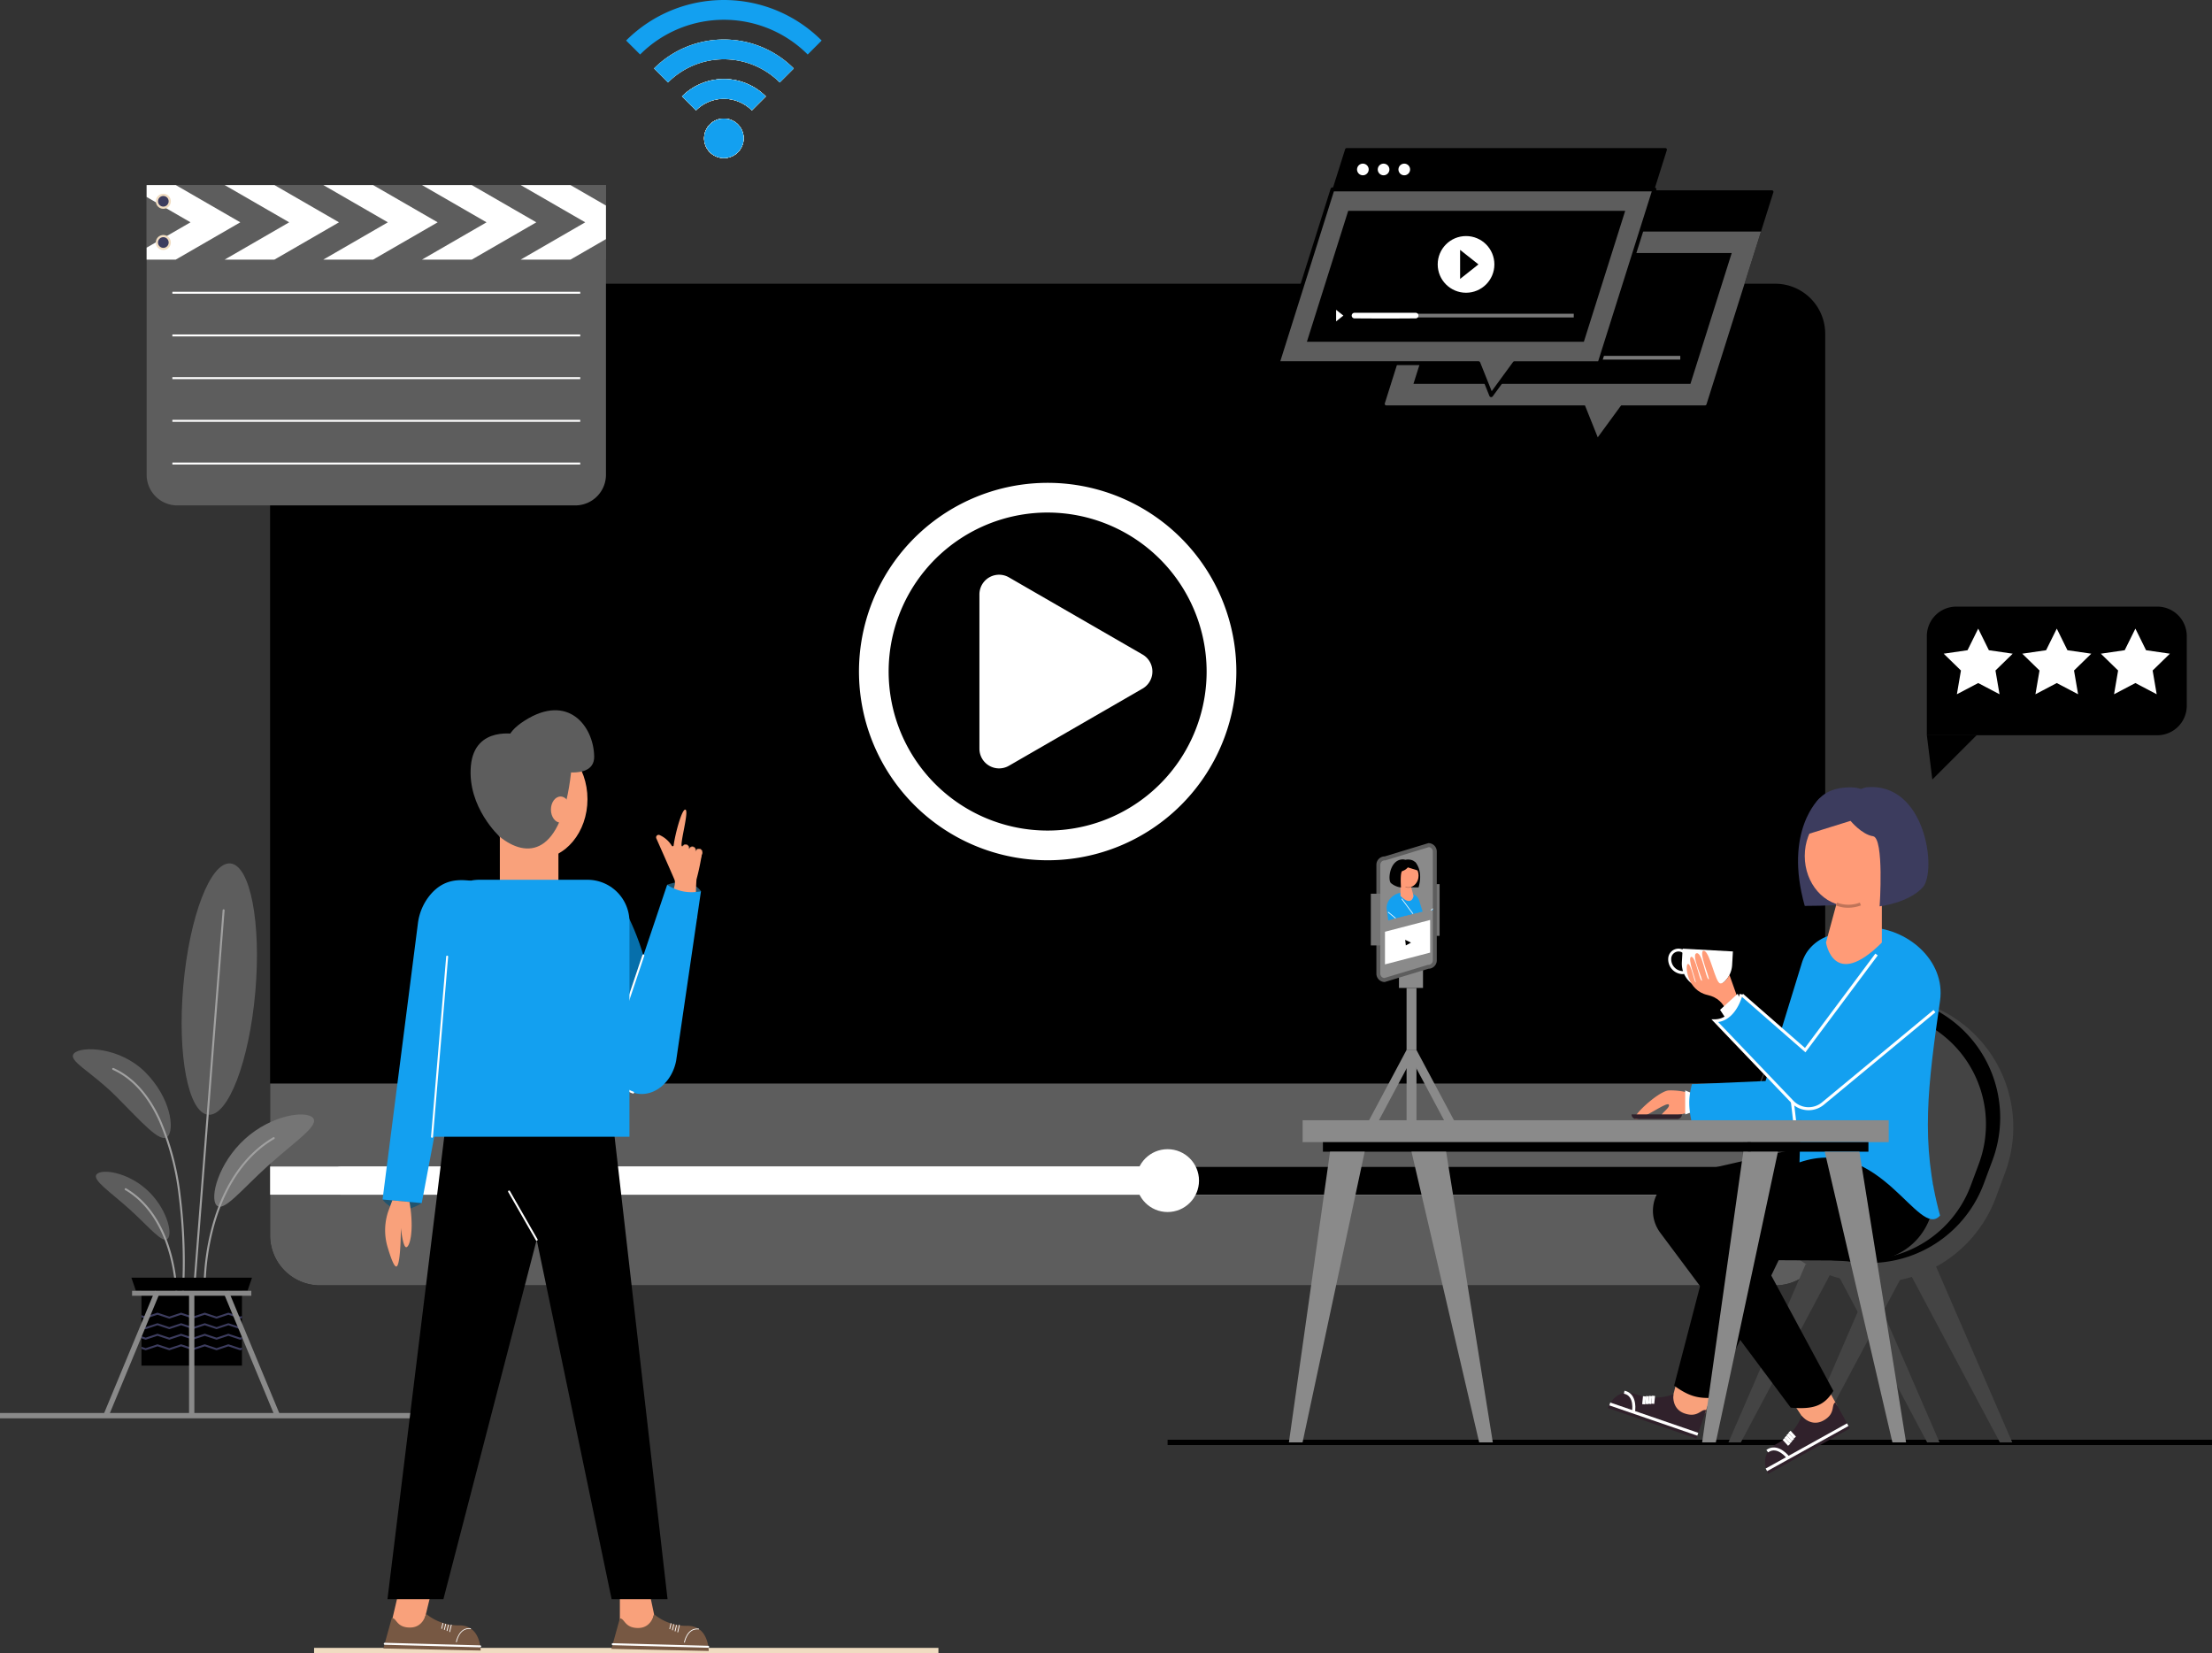 <svg xmlns="http://www.w3.org/2000/svg" xmlns:xlink="http://www.w3.org/1999/xlink" width="599.7" height="448.155" viewBox="0 0 599.7 448.155">
  <rect x="0" y="0" width="599.7" height="448.155" fill="#333333" stroke="none"/>
  <defs>
    <clipPath id="clip-path">
      <path id="Path_541" data-name="Path 541" d="M1962.795,1289.43v16c0-.62-14.235,2.939-14.235,3.6v-16a1.2,1.2,0,0,1,1.2-1.2h.157l11.817-3.589A1.2,1.2,0,0,1,1962.795,1289.43Z" transform="translate(-1948.56 -1288.24)" fill="none"/>
    </clipPath>
    <clipPath id="clip-path-2">
      <rect id="Rectangle_187" data-name="Rectangle 187" width="27.249" height="20.312" fill="#5d5d91"/>
    </clipPath>
  </defs>
  <g id="video" transform="translate(0 0.004)">
    <rect id="Rectangle_139" data-name="Rectangle 139" width="116.549" height="1.446" transform="translate(0 383.028)" fill="#8a8a8a"/>
    <rect id="Rectangle_140" data-name="Rectangle 140" width="283.152" height="1.446" transform="translate(316.548 390.281)"/>
    <rect id="Rectangle_141" data-name="Rectangle 141" width="169.267" height="1.446" transform="translate(85.152 446.705)" fill="#f0dcc1"/>
    <path id="Path_472" data-name="Path 472" d="M912.611,562.273v244.4a13.569,13.569,0,0,1-13.568,13.569H504.574A13.565,13.565,0,0,1,491,806.674v-244.4a13.562,13.562,0,0,1,13.568-13.563H899.044a13.566,13.566,0,0,1,13.568,13.566Z" transform="translate(-417.778 -471.806)"/>
    <path id="Path_473" data-name="Path 473" d="M912.611,1598.61v41.151a13.57,13.57,0,0,1-13.568,13.57H504.574A13.566,13.566,0,0,1,491,1639.761V1598.61Z" transform="translate(-417.778 -1304.893)" fill="#5d5d5d"/>
    <rect id="Rectangle_142" data-name="Rectangle 142" width="421.603" height="7.637" transform="translate(73.23 316.217)" fill="#fff"/>
    <path id="Path_474" data-name="Path 474" d="M953.172,1715.2H570.408a3.818,3.818,0,0,1-3.818-3.818h0a3.818,3.818,0,0,1,3.818-3.818H953.172a3.818,3.818,0,0,1,3.818,3.818h0A3.819,3.819,0,0,1,953.172,1715.2Z" transform="translate(-477.758 -1391.344)" fill="#fff"/>
    <path id="Path_475" data-name="Path 475" d="M1828.155,1707.56H1669.29v7.641h158.865a3.82,3.82,0,1,0,0-7.641Z" transform="translate(-1352.741 -1391.344)"/>
    <circle id="Ellipse_44" data-name="Ellipse 44" cx="8.518" cy="8.518" r="8.518" transform="translate(308.03 311.518)" fill="#fff"/>
    <path id="Path_476" data-name="Path 476" d="M1315.257,912.4a51.156,51.156,0,1,1,36.174-14.982A51.156,51.156,0,0,1,1315.257,912.4Zm0-94.261a43.105,43.105,0,1,0,43.1,43.1A43.153,43.153,0,0,0,1315.257,818.142Z" transform="translate(-1031.225 -679.204)" fill="#fff"/>
    <path id="Path_477" data-name="Path 477" d="M1466.49,952.355a5.332,5.332,0,0,1,0,9.237l-18.113,10.458-18.117,10.458a5.334,5.334,0,0,1-8-4.62v-41.83a5.332,5.332,0,0,1,8-4.618l18.113,10.458Z" transform="translate(-1156.726 -774.931)" fill="#fff"/>
    <path id="Path_478" data-name="Path 478" d="M2532.48,1707.707h-3.358l-25.083-47.156,7.5-1.171Z" transform="translate(-1986.935 -1316.708)" fill="#444"/>
    <path id="Path_479" data-name="Path 479" d="M2437,1707.707h-3.356l-25.084-47.156,7.5-1.171Z" transform="translate(-1911.172 -1316.708)" fill="#444"/>
    <path id="Path_480" data-name="Path 480" d="M2269.18,1707.707h3.358l25.082-47.156-7.5-1.171Z" transform="translate(-1800.576 -1316.708)" fill="#444"/>
    <path id="Path_481" data-name="Path 481" d="M2364.65,1707.707h3.358l25.084-47.156-7.5-1.171Z" transform="translate(-1876.33 -1316.708)" fill="#444"/>
    <path id="Path_482" data-name="Path 482" d="M2447.408,1559.675h0a35.414,35.414,0,0,1-20.841-45.543l2.513-6.761a35.417,35.417,0,0,1,45.543-20.841h0a35.416,35.416,0,0,1,20.843,45.543l-2.515,6.759a35.416,35.416,0,0,1-45.543,20.843Z" transform="translate(-1951.863 -1214.186)" fill="#444"/>
    <path id="Path_483" data-name="Path 483" d="M2452.1,1553.586h0a33.079,33.079,0,0,1-19.468-42.541l2.348-6.313a33.081,33.081,0,0,1,42.541-19.468h0a33.079,33.079,0,0,1,19.468,42.541l-2.348,6.313A33.081,33.081,0,0,1,2452.1,1553.586Z" transform="translate(-1956.792 -1213.299)"/>
    <path id="Path_484" data-name="Path 484" d="M2454.919,1568.458h0a30.786,30.786,0,0,1-18.12-39.592l2.187-5.877a30.788,30.788,0,0,1,39.594-18.119h0a30.79,30.79,0,0,1,18.12,39.594l-2.187,5.875A30.788,30.788,0,0,1,2454.919,1568.458Z" transform="translate(-1960.214 -1228.97)" fill="#444"/>
    <path id="Path_485" data-name="Path 485" d="M2298.266,1608.458a18.2,18.2,0,0,0-6.321-.913c-2.94.25-10.811,7.74-8.82,7.74s8.345-4.75,8.867-3.887-2.7,2.654-1.9,3.271,8.17-1.375,8.17-1.375Z" transform="translate(-1839.562 -1311.954)" fill="#ff9b77"/>
    <path id="Path_486" data-name="Path 486" d="M2214.962,1432.487l-2.592-1.1v6.509l1.9-.665Z" transform="translate(-1755.497 -1135.8)" fill="#fff"/>
    <path id="Path_487" data-name="Path 487" d="M2502.781,1224.27s-9.776,8.7-4.008,29.157c11.823,0,16.572-1.14,16.572-1.14l-5.456-28.017Z" transform="translate(-2009.484 -1007.857)" fill="#3c3c5e"/>
    <path id="Path_488" data-name="Path 488" d="M2354.893,1441.9l19.961-.857,9.844-32.027a11.99,11.99,0,0,1,1.284-2.786,11.5,11.5,0,0,1,19.412,12.324l-19.943,31.4-.658,1.032a5.838,5.838,0,0,1-5.177,2.685l-24.713-1.06C2353.94,1448.16,2353.914,1445.571,2354.893,1441.9Z" transform="translate(-1896.188 -1148.004)" fill="#13a0f0"/>
    <path id="Path_489" data-name="Path 489" d="M2345.267,1958.287,2341.578,1969s-3.475,2.556-6.4,1.012-2.148-6.224-2.148-6.224l2.871-11.113Z" transform="translate(-1879.338 -1585.844)" fill="#f9a17b"/>
    <path id="Path_490" data-name="Path 490" d="M2273.981,2009.272l-2.641,7.674-23.98-8.26s1.858-5.7,7.622-3.717a14.585,14.585,0,0,0,10.144-.025s-.644,3.95,3.031,5.214S2272.647,2008.814,2273.981,2009.272Z" transform="translate(-1811.436 -1627.002)" fill="#30212b"/>
    <rect id="Rectangle_143" data-name="Rectangle 143" width="0.816" height="25.233" transform="translate(436.302 380.968) rotate(-71.01)" fill="#fff"/>
    <path id="Path_491" data-name="Path 491" d="M2271.34,2007.757l-.8-.153c.033-.176.779-4.337-2.18-4.925l.161-.8C2271.52,2002.481,2271.677,2005.988,2271.34,2007.757Z" transform="translate(-1828.099 -1624.884)" fill="#fff"/>
    <rect id="Rectangle_144" data-name="Rectangle 144" width="2.168" height="0.816" transform="translate(447.677 380.488) rotate(-84.29)" fill="#fff"/>
    <rect id="Rectangle_145" data-name="Rectangle 145" width="2.168" height="0.816" transform="translate(446.856 380.532) rotate(-84.29)" fill="#fff"/>
    <rect id="Rectangle_146" data-name="Rectangle 146" width="2.168" height="0.816" transform="translate(446.035 380.578) rotate(-84.29)" fill="#fff"/>
    <rect id="Rectangle_147" data-name="Rectangle 147" width="2.168" height="0.816" transform="translate(445.216 380.626) rotate(-84.29)" fill="#fff"/>
    <path id="Path_492" data-name="Path 492" d="M2481.437,1973.06l5.5,9.912s-.413,4.3-3.525,5.438-6.068-2.563-6.068-2.563l-6.348-9.57Z" transform="translate(-1988.892 -1602.016)" fill="#f9a17b"/>
    <path id="Path_493" data-name="Path 493" d="M2472.745,2017.06l3.943,7.094-22.169,12.316s-2.992-5.2,2.329-8.155a14.6,14.6,0,0,0,6.761-7.561s2.507,3.12,5.908,1.24S2471.506,2017.745,2472.745,2017.06Z" transform="translate(-1975.149 -1636.929)" fill="#30212b"/>
    <rect id="Rectangle_148" data-name="Rectangle 148" width="25.233" height="0.816" transform="translate(478.692 398.091) rotate(-29.05)" fill="#fff"/>
    <path id="Path_494" data-name="Path 494" d="M2460.976,2079.329c-.11-.145-2.7-3.477-5.119-1.673l-.488-.655c2.451-1.827,5.163.4,6.255,1.832Z" transform="translate(-1976.489 -1683.946)" fill="#fff"/>
    <rect id="Rectangle_149" data-name="Rectangle 149" width="0.816" height="2.168" transform="translate(484.845 388.391) rotate(-42.35)" fill="#fff"/>
    <rect id="Rectangle_150" data-name="Rectangle 150" width="0.816" height="2.168" transform="translate(484.332 389.039) rotate(-42.35)" fill="#fff"/>
    <rect id="Rectangle_151" data-name="Rectangle 151" width="0.816" height="2.168" transform="translate(483.818 389.67) rotate(-42.35)" fill="#fff"/>
    <rect id="Rectangle_152" data-name="Rectangle 152" width="0.816" height="2.168" transform="translate(483.303 390.319) rotate(-42.35)" fill="#fff"/>
    <path id="Path_495" data-name="Path 495" d="M2314.148,1677.064l2.361-.539,43.243-9.913a17.815,17.815,0,0,1,5.072-.392,17.258,17.258,0,1,1-2.433,34.429l-26.829-1.9,19.81,36.8c-2.575,4.258-5.745,5.032-11.564,4.543l-35.342-47.371a10.107,10.107,0,0,1-1.763-3.775A9.912,9.912,0,0,1,2314.148,1677.064Z" transform="translate(-1858.321 -1358.51)"/>
    <path id="Path_496" data-name="Path 496" d="M2334.27,1730.154,2347,1681.334a7.208,7.208,0,0,1,3.521-3.923l3.581-1.795,25.157-12.6a17.812,17.812,0,0,1,7.945-1.859,17.553,17.553,0,0,1-.172,35.106l-24.42-.12-18.02,37.312C2340.333,1733.655,2337.987,1732.785,2334.27,1730.154Z" transform="translate(-1880.398 -1354.526)"/>
    <path id="Path_497" data-name="Path 497" d="M2498.89,1457.207c21.991-7.587,32.308,21.064,38.1,14.412-5.4-19.806-3.263-35.323,0-58.235,1.553-10.887-8.915-19.914-19.913-19.914l-14.78,5.51c-.583,2.114-2.832,8.694-2.206,14.72Z" transform="translate(-2011.022 -1142.116)" fill="#13a0f0"/>
    <path id="Path_498" data-name="Path 498" d="M2548.821,1342.275V1323.72l-11.347,4.543-3.793,14S2535.708,1355.392,2548.821,1342.275Z" transform="translate(-2038.628 -1086.77)" fill="#ff9b77"/>
    <ellipse id="Ellipse_45" data-name="Ellipse 45" cx="11.821" cy="13.535" rx="11.821" ry="13.535" transform="translate(489.29 218.503)" fill="#ff9b77"/>
    <path id="Path_499" data-name="Path 499" d="M2522.364,1218.925l-11.255,3.51s-1.507-11.81,9.962-12.547S2522.364,1218.925,2522.364,1218.925Z" transform="translate(-2020.666 -996.413)" fill="#3c3c5e"/>
    <path id="Path_500" data-name="Path 500" d="M2560.9,1218.612s3.063,3.717,6.109,4.172,1.786,19,1.786,19,7.68-.861,11.654-5.1.919-28.864-15.4-27.143C2556.081,1212.123,2560.9,1218.612,2560.9,1218.612Z" transform="translate(-2059.2 -996.1)" fill="#3c3c5e"/>
    <path id="Path_501" data-name="Path 501" d="M2350.852,1432.41h0a6.814,6.814,0,0,0,7.195-6.437l.207-3.645-13.63-.758-.207,3.645a6.815,6.815,0,0,0,6.435,7.195Z" transform="translate(-1888.441 -1164.413)" fill="#fff"/>
    <path id="Path_502" data-name="Path 502" d="M2330.4,1428.45h-.083a4.02,4.02,0,0,1-3.814-4.264h0a2.8,2.8,0,0,1,4.886-1.712,2.77,2.77,0,0,1,.708,2.024c0,.128-.012.265-.018.413-.05,1.15-.114,2.579-.826,3.222A1.257,1.257,0,0,1,2330.4,1428.45Zm-3.081-4.221a3.229,3.229,0,0,0,3.046,3.405.45.45,0,0,0,.347-.115c.456-.413.516-1.759.555-2.651,0-.147.013-.287.019-.413a1.987,1.987,0,1,0-3.967-.221Z" transform="translate(-1874.228 -1164.389)" fill="#fff"/>
    <path id="Path_503" data-name="Path 503" d="M2364.84,1437.677l-2.428-6.815s-1.134,2.367-2.478,2.311-2.854-8.818-4.481-8.853,1.76,7.734,1.369,7.746c-.826.027-1.73-7.5-3.333-7.069s2.026,7.542,1.4,7.453-1.673-6.757-2.844-6.476,1.526,6.9,1.2,6.918-1.3-5.3-2.115-4.987-.254,7.188,5.357,8.411,5.665,7.021,5.665,7.021Z" transform="translate(-1893.541 -1166.595)" fill="#ff9b77"/>
    <path id="Path_504" data-name="Path 504" d="M2263.854,1306.7l-.869-2.263-4.8,4.368,1.832,2.78Z" transform="translate(-1791.855 -1035.066)" fill="#fff"/>
    <rect id="Rectangle_153" data-name="Rectangle 153" width="0.816" height="24.859" transform="translate(483.59 282.024) rotate(-6.64)" fill="#fff"/>
    <path id="Path_505" data-name="Path 505" d="M2394.942,1421.277c.084.066.172.128.254.207l17.113,14.953c23.073-30.929,21.735-29.341,23.2-30.563.706-.584,1.995-.066,3.523,1.117a16.386,16.386,0,0,1,.279,25.533l-21.372,17.7-.849.7a6.084,6.084,0,0,1-8.242-.477l-21.016-21.989C2391.933,1427.823,2393.689,1425.791,2394.942,1421.277Z" transform="translate(-1922.897 -1151.766)" fill="#13a0f0"/>
    <path id="Path_506" data-name="Path 506" d="M2303.216,1278.541,2285.77,1263.3l.537-.613,16.781,14.662,19.075-25.568.655.487Z" transform="translate(-1813.74 -993.28)" fill="#fff"/>
    <path id="Path_507" data-name="Path 507" d="M2409.606,1512.505a6.483,6.483,0,0,1-4.679-1.976l-21.667-22.668h.94c5.029-.056,6.7-6.815,6.72-6.881l.793.19c-.068.287-1.652,6.693-6.622,7.434l20.419,21.361a5.7,5.7,0,0,0,7.686.444l.849-.7,29.427-24.368.521.62-30.276,25.08A6.459,6.459,0,0,1,2409.606,1512.505Z" transform="translate(-1919.271 -1211.554)" fill="#fff"/>
    <path id="Path_508" data-name="Path 508" d="M2279.637,1640.4h11.191a1.239,1.239,0,0,0,1.239-1.239H2278.41A1.239,1.239,0,0,0,2279.637,1640.4Z" transform="translate(-1836.073 -1337.069)" fill="#30212b"/>
    <path id="Path_509" data-name="Path 509" d="M2549.924,1362.52a8.392,8.392,0,0,1-3.354-.64l.347-.737a8.712,8.712,0,0,0,6.174-.012l.281.764A9.931,9.931,0,0,1,2549.924,1362.52Z" transform="translate(-2048.857 -1116.454)" fill="#bf7459"/>
    <rect id="Rectangle_154" data-name="Rectangle 154" width="158.892" height="5.935" transform="translate(353.16 303.673)" fill="#8a8a8a"/>
    <rect id="Rectangle_155" data-name="Rectangle 155" width="147.895" height="2.585" transform="translate(358.657 309.61)"/>
    <path id="Path_510" data-name="Path 510" d="M1871.432,1590.608h3.7l-12.655-78.808h-9.392Z" transform="translate(-1470.412 -1199.604)" fill="#8a8a8a"/>
    <path id="Path_511" data-name="Path 511" d="M1695.813,1590.608h-3.7l11.156-78.808h9.39Z" transform="translate(-1342.675 -1199.604)" fill="#8a8a8a"/>
    <path id="Path_512" data-name="Path 512" d="M2413.962,1590.608h3.7l-12.655-78.808h-9.392Z" transform="translate(-1900.905 -1199.604)" fill="#8a8a8a"/>
    <path id="Path_513" data-name="Path 513" d="M2238.342,1590.608h-3.7L2245.8,1511.8h9.39Z" transform="translate(-1773.168 -1199.604)" fill="#8a8a8a"/>
    <rect id="Rectangle_156" data-name="Rectangle 156" width="6.513" height="5.344" transform="translate(379.279 262.458)" fill="#8a8a8a"/>
    <rect id="Rectangle_157" data-name="Rectangle 157" width="2.571" height="14.018" transform="translate(387.723 239.67)" fill="#757575"/>
    <path id="Path_514" data-name="Path 514" d="M1957.51,1317.1l-11.839,3.6a2.271,2.271,0,0,1-2.261-2.261v-29.518a2.272,2.272,0,0,1,2.261-2.272l11.839-3.6a2.272,2.272,0,0,1,2.272,2.271v29.531A2.272,2.272,0,0,1,1957.51,1317.1Z" transform="translate(-1570.254 -1054.498)" fill="#5d5d5d"/>
    <path id="Path_515" data-name="Path 515" d="M1949.624,1323.777a1.2,1.2,0,0,1-1.064-1.19v-29.518a1.2,1.2,0,0,1,1.2-1.2h.157l11.816-3.591a1.2,1.2,0,0,1,1.063,1.189V1319a1.2,1.2,0,0,1-1.2,1.2h-.157Z" transform="translate(-1574.34 -1058.648)" fill="#8a8a8a"/>
    <g id="Group_78" data-name="Group 78" transform="translate(374.22 229.623)" clip-path="url(#clip-path)">
      <path id="Path_516" data-name="Path 516" d="M2033.528,1398.2a4.3,4.3,0,0,1,1.485-.206c.692.058,2.54,1.819,2.065,1.819s-1.962-1.115-2.084-.915.634.62.446.768a7.122,7.122,0,0,1-1.92-.322Z" transform="translate(-2015.975 -1375.323)" fill="#ff9b77"/>
      <path id="Path_517" data-name="Path 517" d="M1896.27,1221.958l.609-.258v1.53l-.446-.157Z" transform="translate(-1878.894 -1199.036)" fill="#fff"/>
      <path id="Path_518" data-name="Path 518" d="M1982.881,1307.94s2.3,2.042.942,6.848a19.1,19.1,0,0,1-3.893-.268l1.282-6.579Z" transform="translate(-1973.452 -1303.872)"/>
      <path id="Path_519" data-name="Path 519" d="M1986.382,1359.026l-4.688-.207-2.311-7.523a2.755,2.755,0,0,0-.3-.655,2.7,2.7,0,1,0-4.558,2.891l4.684,7.376.155.244a1.373,1.373,0,0,0,1.216.634l5.8-.25A4.682,4.682,0,0,0,1986.382,1359.026Z" transform="translate(-1968.828 -1336.761)" fill="#13a0f0"/>
      <path id="Path_520" data-name="Path 520" d="M2025.35,1480.322l.865,2.517a1.615,1.615,0,0,0,1.5.238c.677-.364.506-1.462.506-1.462l-.675-2.614Z" transform="translate(-2009.492 -1439.606)" fill="#f9a17b"/>
      <path id="Path_521" data-name="Path 521" d="M2029.2,1492.323l.62,1.8,5.632-1.939a1.363,1.363,0,0,0-1.791-.873,3.421,3.421,0,0,1-2.381,0,1.112,1.112,0,0,1-.712,1.224C2029.7,1492.833,2029.512,1492.216,2029.2,1492.323Z" transform="translate(-2012.547 -1449.299)" fill="#30212b"/>
      <rect id="Rectangle_158" data-name="Rectangle 158" width="5.941" height="0.193" transform="matrix(0.948, -0.319, 0.319, 0.948, 17.486, 47.61)" fill="#fff"/>
      <path id="Path_522" data-name="Path 522" d="M2051.038,1491.96c-.078-.413-.041-1.239.663-1.38l.038.188c-.7.14-.514,1.146-.512,1.156Z" transform="translate(-2029.852 -1448.795)" fill="#fff"/>
      <rect id="Rectangle_159" data-name="Rectangle 159" width="0.192" height="0.51" transform="matrix(0.995, -0.099, 0.099, 0.995, 19.894, 42.136)" fill="#fff"/>
      <rect id="Rectangle_160" data-name="Rectangle 160" width="0.192" height="0.51" transform="translate(20.12 42.093) rotate(-5.71)" fill="#fff"/>
      <rect id="Rectangle_161" data-name="Rectangle 161" width="0.193" height="0.513" transform="translate(22.671 43.236) rotate(-5.711)" fill="#fff"/>
      <rect id="Rectangle_162" data-name="Rectangle 162" width="0.192" height="0.51" transform="translate(20.506 42.116) rotate(-5.71)" fill="#fff"/>
      <path id="Path_523" data-name="Path 523" d="M1990.113,1483.81l-1.293,2.327s.1,1.008.826,1.276,1.425-.6,1.425-.6l1.489-2.247Z" transform="translate(-1980.505 -1443.423)" fill="#f9a17b"/>
      <path id="Path_524" data-name="Path 524" d="M1985.775,1494.15l-.925,1.664,5.208,2.891a1.362,1.362,0,0,0-.547-1.914,3.43,3.43,0,0,1-1.588-1.776,1.114,1.114,0,0,1-1.387.289C1985.738,1494.86,1986.067,1494.309,1985.775,1494.15Z" transform="translate(-1977.356 -1451.628)" fill="#30212b"/>
      <rect id="Rectangle_163" data-name="Rectangle 163" width="0.192" height="5.927" transform="translate(7.598 44.05) rotate(-60.94)" fill="#fff"/>
      <path id="Path_525" data-name="Path 525" d="M2003.653,1508.772l-.153-.116c.256-.336.894-.859,1.47-.429l-.116.153C2004.287,1507.957,2003.68,1508.739,2003.653,1508.772Z" transform="translate(-1992.155 -1462.669)" fill="#fff"/>
      <rect id="Rectangle_164" data-name="Rectangle 164" width="0.51" height="0.192" transform="translate(10.925 44.689) rotate(-47.65)" fill="#fff"/>
      <rect id="Rectangle_165" data-name="Rectangle 165" width="0.509" height="0.192" transform="translate(9.824 43.269) rotate(-47.842)" fill="#fff"/>
      <rect id="Rectangle_166" data-name="Rectangle 166" width="0.51" height="0.192" transform="translate(11.168 44.99) rotate(-47.65)" fill="#fff"/>
      <rect id="Rectangle_167" data-name="Rectangle 167" width="0.51" height="0.192" transform="translate(11.301 45.19) rotate(-47.64)" fill="#fff"/>
      <path id="Path_526" data-name="Path 526" d="M1976.649,1414.285l-.556-.126-10.149-2.329a4.218,4.218,0,0,0-1.192-.093,4.054,4.054,0,1,0,.572,8.087l6.3-.444-4.648,8.642c.6,1,1.348,1.181,2.716,1.066l8.3-11.126a2.39,2.39,0,0,0,.413-.886,2.329,2.329,0,0,0-1.757-2.79Z" transform="translate(-1958.418 -1386.226)" fill="#30212b"/>
      <path id="Path_527" data-name="Path 527" d="M1974.534,1426.748l-2.99-11.465a1.7,1.7,0,0,0-.826-.921l-.84-.413-5.908-2.959a4.192,4.192,0,0,0-1.859-.436,4.13,4.13,0,1,0,.042,8.244l5.734-.027,4.233,8.762A3.352,3.352,0,0,0,1974.534,1426.748Z" transform="translate(-1955.845 -1385.289)" fill="#382632"/>
      <path id="Path_528" data-name="Path 528" d="M1965.869,1362.658c-5.163-1.782-7.587,4.956-8.948,3.385,1.268-4.651.766-8.3,0-13.675-.365-2.557,2.094-4.678,4.677-4.678l3.471,1.295a9.531,9.531,0,0,1,.518,3.457Z" transform="translate(-1955.165 -1335.413)" fill="#13a0f0"/>
      <path id="Path_529" data-name="Path 529" d="M1975,1335.657V1331.3l2.664,1.068.892,3.29S1978.081,1338.738,1975,1335.657Z" transform="translate(-1969.54 -1322.408)" fill="#ff9b77"/>
      <ellipse id="Ellipse_46" data-name="Ellipse 46" cx="2.778" cy="3.178" rx="2.778" ry="3.178" transform="translate(4.818 4.56)" fill="#ff9b77"/>
      <path id="Path_530" data-name="Path 530" d="M1980.914,1306.685l2.644.826s.353-2.774-2.34-2.947S1980.914,1306.685,1980.914,1306.685Z" transform="translate(-1973.458 -1301.185)"/>
      <path id="Path_531" data-name="Path 531" d="M1965.6,1306.611a3.025,3.025,0,0,1-1.445.981c-.725.11-.413,4.463-.413,4.463a5.146,5.146,0,0,1-2.738-1.2c-.934-.991-.207-6.78,3.616-6.375C1966.729,1305.087,1965.6,1306.611,1965.6,1306.611Z" transform="translate(-1958.142 -1301.112)"/>
      <path id="Path_532" data-name="Path 532" d="M2022.677,1356.826h0a1.6,1.6,0,0,1-1.689-1.514l-.047-.855,3.2-.177.048.855a1.6,1.6,0,0,1-1.512,1.691Z" transform="translate(-2005.993 -1340.642)" fill="#30212b"/>
      <path id="Path_533" data-name="Path 533" d="M2034.907,1355.927a.292.292,0,0,1-.207-.076c-.167-.151-.182-.485-.194-.756v-.1a.666.666,0,0,1,.167-.477.664.664,0,0,1,1.148.413h0a.889.889,0,0,1-.308.756,1.032,1.032,0,0,1-.589.246Zm.258-1.431h-.027a.467.467,0,0,0-.44.491v.1c0,.206.023.525.13.619a.1.1,0,0,0,.083.027.827.827,0,0,0,.475-.206.7.7,0,0,0,.24-.6h0A.467.467,0,0,0,2035.165,1354.5Z" transform="translate(-2016.757 -1340.67)" fill="#30212b"/>
      <path id="Path_534" data-name="Path 534" d="M2019.24,1358.059l.57-1.6s.266.555.58.543.671-2.065,1.053-2.08-.413,1.818-.322,1.82c.194,0,.413-1.762.783-1.652s-.475,1.772-.331,1.751.395-1.588.669-1.522-.359,1.621-.283,1.625.305-1.239.5-1.171.06,1.689-1.257,1.976a1.734,1.734,0,0,0-1.332,1.652Z" transform="translate(-2004.644 -1341.15)" fill="#ff9b77"/>
      <path id="Path_535" data-name="Path 535" d="M1882.02,1192.421l.2-.531,1.128,1.024-.429.655Z" transform="translate(-1867.587 -1175.382)" fill="#fff"/>
      <rect id="Rectangle_168" data-name="Rectangle 168" width="5.838" height="0.192" transform="translate(10.846 25.256) rotate(-83.34)" fill="#fff"/>
      <path id="Path_536" data-name="Path 536" d="M1972.963,1354.213c-.019.014-.039.029-.06.048l-4.019,3.51c-5.418-7.263-5.1-6.891-5.448-7.176-.167-.136-.469-.015-.826.262a3.85,3.85,0,0,0-.066,6l5.021,4.157.207.165a1.429,1.429,0,0,0,1.937-.112l4.936-5.163C1973.671,1355.751,1973.258,1355.272,1972.963,1354.213Z" transform="translate(-1958.543 -1337.674)" fill="#13a0f0"/>
      <path id="Path_537" data-name="Path 537" d="M1844.453,1185.806l-4.6-6.172.153-.114,4.479,6.005,3.942-3.445.126.145Z" transform="translate(-1834.125 -1165.566)" fill="#fff"/>
      <path id="Path_538" data-name="Path 538" d="M1966.548,1375.627a1.515,1.515,0,0,1-.966-.345l-7.112-5.892.124-.146,7.11,5.89a1.336,1.336,0,0,0,1.8-.1l4.8-5.02c-1.167-.174-1.539-1.679-1.555-1.745l.186-.046c0,.017.4,1.6,1.58,1.617h.219l-5.088,5.324A1.523,1.523,0,0,1,1966.548,1375.627Z" transform="translate(-1956.423 -1351.703)" fill="#fff"/>
      <path id="Path_539" data-name="Path 539" d="M2039.578,1405.681h-2.629a.289.289,0,0,1-.289-.291h3.207A.291.291,0,0,1,2039.578,1405.681Z" transform="translate(-2018.467 -1381.197)" fill="#30212b"/>
      <path id="Path_540" data-name="Path 540" d="M1982.27,1340.406a2.343,2.343,0,0,1-.809-.147l.066-.18a2.031,2.031,0,0,0,1.446,0l.083.174A2.015,2.015,0,0,1,1982.27,1340.406Z" transform="translate(-1974.666 -1329.375)" fill="#bf7459"/>
    </g>
    <path id="Path_542" data-name="Path 542" d="M1830.49,1216.477l-12.24,3.193v-8.847l12.24-3.193Z" transform="translate(-1442.767 -958.248)" fill="#fff"/>
    <circle id="Ellipse_47" data-name="Ellipse 47" cx="1.613" cy="1.613" r="1.613" transform="translate(379.326 255.399) rotate(-45)" fill="#fff"/>
    <path id="Path_543" data-name="Path 543" d="M1844.79,1233.68l.173,1.522,1.4-.762Z" transform="translate(-1463.826 -978.918)"/>
    <rect id="Rectangle_169" data-name="Rectangle 169" width="2.571" height="14.018" transform="translate(371.649 242.264)" fill="#757575"/>
    <rect id="Rectangle_170" data-name="Rectangle 170" width="2.683" height="16.812" transform="translate(381.338 267.803)" fill="#8a8a8a"/>
    <path id="Path_544" data-name="Path 544" d="M1846.6,1389.07h2.685v17.865a1.183,1.183,0,0,1-1.183,1.183h-.316a1.183,1.183,0,0,1-1.184-1.183V1389.07Z" transform="translate(-1465.262 -1102.219)" fill="#8a8a8a"/>
    <path id="Path_545" data-name="Path 545" d="M1933.058,1575.807h0a1.183,1.183,0,0,1-1.045-1.741l10.425-19.546h2.685l-11.019,20.651A1.181,1.181,0,0,1,1933.058,1575.807Z" transform="translate(-1561.1 -1269.907)" fill="#8a8a8a"/>
    <path id="Path_546" data-name="Path 546" d="M1995.068,1575.807h0a1.183,1.183,0,0,0,1.045-1.741l-10.429-19.546H1983l11.017,20.651A1.184,1.184,0,0,0,1995.068,1575.807Z" transform="translate(-1601.668 -1269.907)" fill="#8a8a8a"/>
    <path id="Path_547" data-name="Path 547" d="M192.52,242.91H317.045v78.535a8.306,8.306,0,0,1-8.306,8.306H200.826a8.306,8.306,0,0,1-8.306-8.306Z" transform="translate(-152.763 -192.75)" fill="#5d5d5d"/>
    <rect id="Rectangle_171" data-name="Rectangle 171" width="124.522" height="20.213" transform="translate(39.757 50.16)" fill="#5d5d5d"/>
    <path id="Path_548" data-name="Path 548" d="M706.679,248.465v9.1l-8.756,5.057-.869.5H683.56l.869-.5,16.63-9.609-16.63-9.6-.867-.5h13.493l.867.5Z" transform="translate(-542.399 -192.75)" fill="#fff"/>
    <path id="Path_549" data-name="Path 549" d="M585.007,253.012l-16.632,9.609-.869.5h-13.5l.869-.5,16.632-9.609-16.632-9.6-.867-.5h13.5l.867.5Z" transform="translate(-439.602 -192.75)" fill="#fff"/>
    <path id="Path_550" data-name="Path 550" d="M455.459,253.012l-16.634,9.609-.869.5h-13.5l.871-.5,16.63-9.609-16.63-9.6-.867-.5h13.493l.867.5Z" transform="translate(-336.805 -192.75)" fill="#fff"/>
    <path id="Path_551" data-name="Path 551" d="M325.917,253.012l-16.634,9.609-.871.5H294.92l.869-.5,16.63-9.609-16.63-9.6-.867-.5h13.493l.867.5Z" transform="translate(-234.017 -192.75)" fill="#fff"/>
    <path id="Path_552" data-name="Path 552" d="M217.918,253.012l-16.632,9.609-.871.5H192.53v-3.242l11.893-6.871-11.893-6.866V242.91h7.889l.867.5Z" transform="translate(-152.771 -192.75)" fill="#fff"/>
    <circle id="Ellipse_48" data-name="Ellipse 48" cx="2.04" cy="2.04" r="2.04" transform="translate(42.241 52.522)" fill="#f0dcc1"/>
    <circle id="Ellipse_49" data-name="Ellipse 49" cx="1.441" cy="1.441" r="1.441" transform="translate(42.84 53.121)" fill="#3c3c5e"/>
    <circle id="Ellipse_50" data-name="Ellipse 50" cx="2.04" cy="2.04" r="2.04" transform="translate(41.853 67.296) rotate(-77.78)" fill="#f0dcc1"/>
    <path id="Path_553" data-name="Path 553" d="M346.731,489.076a1.446,1.446,0,1,1-1.446-1.446A1.446,1.446,0,0,1,346.731,489.076Z" transform="translate(-301.008 -423.339)" fill="#3c3c5e"/>
    <rect id="Rectangle_172" data-name="Rectangle 172" width="110.575" height="0.533" transform="translate(46.733 79.085)" fill="#fff"/>
    <rect id="Rectangle_173" data-name="Rectangle 173" width="110.575" height="0.533" transform="translate(46.733 90.66)" fill="#fff"/>
    <rect id="Rectangle_174" data-name="Rectangle 174" width="110.575" height="0.533" transform="translate(46.733 102.235)" fill="#fff"/>
    <rect id="Rectangle_175" data-name="Rectangle 175" width="110.575" height="0.533" transform="translate(46.733 113.807)" fill="#fff"/>
    <rect id="Rectangle_176" data-name="Rectangle 176" width="110.575" height="0.533" transform="translate(46.733 125.382)" fill="#fff"/>
    <path id="Path_554" data-name="Path 554" d="M638.68,1746.424s3.542,5.369,10.621.979A9.651,9.651,0,0,0,638.68,1746.424Z" transform="translate(-534.961 -1421.265)" fill="#21546f"/>
    <path id="Path_555" data-name="Path 555" d="M649.3,1419.2l-10.621-.979,9.578-74.826a14.973,14.973,0,0,1,3.374-7.792c3.769-4.461,8.013-4.073,10.9-3.806,0,0,2.106,4.021,1.766,7.721Z" transform="translate(-534.961 -1093.067)" fill="#13a0f0"/>
    <path id="Path_556" data-name="Path 556" d="M656.21,1092.62h15.883v12.63a7.94,7.94,0,0,1-7.94,7.94h0a7.94,7.94,0,0,1-7.94-7.94v-12.63Z" transform="translate(-520.697 -866.988)" fill="#f9a17b"/>
    <ellipse id="Ellipse_51" data-name="Ellipse 51" cx="13.386" cy="16.17" rx="13.386" ry="16.17" transform="translate(132.498 200.465)" fill="#f9a17b"/>
    <path id="Path_557" data-name="Path 557" d="M809.88,1123.423s16.646,5.933,16.481-2.309-7.087-17.14-18.792-9.724S809.88,1123.423,809.88,1123.423Z" transform="translate(-665.273 -916.086)" fill="#5d5d5d"/>
    <path id="Path_558" data-name="Path 558" d="M766.951,1139.349s-11.678-2.662-12.667,8.547,7.86,19.205,7.86,19.205c7.2,5.782,16.7,5.555,19.313-17.454Z" transform="translate(-626.63 -940.254)" fill="#5d5d5d"/>
    <ellipse id="Ellipse_52" data-name="Ellipse 52" cx="2.61" cy="3.544" rx="2.61" ry="3.544" transform="translate(149.363 215.917)" fill="#f9a17b"/>
    <path id="Path_559" data-name="Path 559" d="M1021.485,1336.635s-2.6-4.081-9.165-1.743A9.393,9.393,0,0,0,1021.485,1336.635Z" transform="translate(-831.441 -1095.061)" fill="#21546f"/>
    <path id="Path_560" data-name="Path 560" d="M1046.319,1294.977h0a.892.892,0,0,0,1.121-.578l.826-2.592a.892.892,0,0,0-.58-1.121h0a.892.892,0,0,0-1.121.578l-.826,2.592A.894.894,0,0,0,1046.319,1294.977Z" transform="translate(-857.926 -1060.524)" fill="#f9a17b"/>
    <path id="Path_561" data-name="Path 561" d="M1046.259,1294.781a.963.963,0,0,1-.3-.045h0a.975.975,0,0,1-.632-1.225l.826-2.592a.975.975,0,0,1,1.859.593l-.826,2.592A.976.976,0,0,1,1046.259,1294.781Zm-.246-.206a.809.809,0,0,0,1.018-.525l.826-2.592a.81.81,0,1,0-1.542-.494l-.826,2.592a.811.811,0,0,0,.527,1.018Z" transform="translate(-857.599 -1060.204)" fill="#bf7c5e"/>
    <path id="Path_562" data-name="Path 562" d="M1037.609,1292.2h0a.892.892,0,0,0,1.121-.578l.826-2.592a.894.894,0,0,0-.58-1.121h0a.892.892,0,0,0-1.121.578l-.826,2.592a.892.892,0,0,0,.58,1.121Z" transform="translate(-851.014 -1058.318)" fill="#f9a17b"/>
    <path id="Path_563" data-name="Path 563" d="M1037.579,1292a.967.967,0,0,1-.3-.048h0a.974.974,0,0,1-.632-1.224l.826-2.592a.975.975,0,0,1,1.859.593l-.826,2.592A.979.979,0,0,1,1037.579,1292Zm-.246-.206a.81.81,0,0,0,1.018-.525l.826-2.592a.81.81,0,1,0-1.542-.493l-.826,2.592a.812.812,0,0,0,.527,1.018Z" transform="translate(-850.712 -1057.998)" fill="#bf7c5e"/>
    <path id="Path_564" data-name="Path 564" d="M1028.8,1289.342h0a.892.892,0,0,0,1.121-.58l.826-2.59a.894.894,0,0,0-.58-1.123h0a.894.894,0,0,0-1.121.58l-.826,2.59A.894.894,0,0,0,1028.8,1289.342Z" transform="translate(-844.022 -1056.051)" fill="#f9a17b"/>
    <path id="Path_565" data-name="Path 565" d="M1028.756,1289.19a.978.978,0,0,1-.3-.045h0a.981.981,0,0,1-.634-1.227l.826-2.59a.956.956,0,0,1,.481-.57.975.975,0,0,1,1.377,1.163l-.826,2.59A.977.977,0,0,1,1028.756,1289.19Zm-.246-.207a.814.814,0,0,0,1.018-.527l.826-2.59a.812.812,0,1,0-1.545-.493l-.826,2.59A.816.816,0,0,0,1028.51,1288.984Z" transform="translate(-843.71 -1055.767)" fill="#bf7c5e"/>
    <path id="Path_566" data-name="Path 566" d="M997.857,1246.839a.682.682,0,0,1,.946-.875,7.48,7.48,0,0,1,3.246,2.873.266.266,0,0,0,.5-.091c.413-3.116,2.185-9.739,3.143-9.706,1.212.039-1.611,9.64-.878,9.937a.383.383,0,0,0,.169.031.574.574,0,0,0,.258.161c1.592.5,3.864,1.493,5.026,1.413a63.738,63.738,0,0,1-1.524,7.416,58.567,58.567,0,0,0,.19,10.437l-9.5-2.209s4.306-5.929,3.323-8.24C1002.018,1256.238,999.2,1249.865,997.857,1246.839Z" transform="translate(-819.919 -1019.576)" fill="#f9a17b"/>
    <path id="Path_567" data-name="Path 567" d="M933.149,1340.22s17.471,23.129,9.231,51.627c-10.55,3.428-10.55-4.337-10.55-4.337Z" transform="translate(-767.573 -1099.862)" fill="#066fab"/>
    <path id="Path_568" data-name="Path 568" d="M653.447,2242.2,650.81,2253.5s2.325,3.362,5.423,2.881,3.845-4.915,3.845-4.915l2.728-11.234Z" transform="translate(-544.586 -1814.013)" fill="#f9a17b"/>
    <path id="Path_569" data-name="Path 569" d="M642.018,2295.774l-2.288,8.26,26.379.572s.023-6.827-5.745-6.825a13.861,13.861,0,0,1-9.086-3.151s-.64,3.738-4.337,3.738S643.356,2295.774,642.018,2295.774Z" transform="translate(-535.794 -1857.179)" fill="#775843"/>
    <path id="Path_570" data-name="Path 570" d="M666.348,2333.976h0l-25.9-.694a.267.267,0,0,1,.014-.533l25.9.7a.266.266,0,0,1,0,.531Z" transform="translate(-536.155 -1887.426)" fill="#fff"/>
    <path id="Path_571" data-name="Path 571" d="M735.206,2317.343l-.207-.035c0-.044.739-4.19,4.058-3.746l-.029.206C735.919,2313.347,735.24,2317.172,735.206,2317.343Z" transform="translate(-611.39 -1872.175)" fill="#fff"/>
    <rect id="Rectangle_177" data-name="Rectangle 177" width="1.596" height="0.213" transform="matrix(0.23, -0.973, 0.973, 0.23, 119.635, 441.493)" fill="#fff"/>
    <rect id="Rectangle_178" data-name="Rectangle 178" width="1.683" height="0.213" transform="matrix(0.23, -0.973, 0.973, 0.23, 120.357, 441.799)" fill="#fff"/>
    <rect id="Rectangle_179" data-name="Rectangle 179" width="1.753" height="0.213" transform="matrix(0.23, -0.973, 0.973, 0.23, 121.078, 442.092)" fill="#fff"/>
    <rect id="Rectangle_180" data-name="Rectangle 180" width="2.055" height="0.213" transform="matrix(0.23, -0.973, 0.973, 0.23, 121.798, 442.375)" fill="#fff"/>
    <path id="Path_572" data-name="Path 572" d="M950.22,2247.247v10.739s2.325,3.362,5.421,2.881,3.845-4.915,3.845-4.915l-2.164-10.2Z" transform="translate(-782.166 -1818.393)" fill="#f9a17b"/>
    <path id="Path_573" data-name="Path 573" d="M941.42,2296.364l-2.29,8.26,26.379.572s.025-6.828-5.743-6.815a13.8,13.8,0,0,1-9.086-3.151s-.64,3.738-4.324,3.738S942.756,2296.364,941.42,2296.364Z" transform="translate(-773.366 -1857.655)" fill="#775843"/>
    <path id="Path_574" data-name="Path 574" d="M965.737,2334.526h0l-25.906-.694a.271.271,0,0,1-.26-.275.266.266,0,0,1,.275-.258l25.9.7a.267.267,0,0,1,0,.531Z" transform="translate(-773.715 -1887.862)" fill="#fff"/>
    <path id="Path_575" data-name="Path 575" d="M1034.627,2317.853l-.207-.035c0-.041.739-4.186,4.058-3.744l-.029.206C1035.333,2313.869,1034.635,2317.813,1034.627,2317.853Z" transform="translate(-848.978 -1872.581)" fill="#fff"/>
    <rect id="Rectangle_181" data-name="Rectangle 181" width="1.596" height="0.213" transform="translate(181.461 441.567) rotate(-76.69)" fill="#fff"/>
    <rect id="Rectangle_182" data-name="Rectangle 182" width="1.683" height="0.213" transform="matrix(0.23, -0.973, 0.973, 0.23, 182.188, 441.902)" fill="#fff"/>
    <rect id="Rectangle_183" data-name="Rectangle 183" width="1.753" height="0.213" transform="matrix(0.23, -0.973, 0.973, 0.23, 182.909, 442.195)" fill="#fff"/>
    <rect id="Rectangle_184" data-name="Rectangle 184" width="2.055" height="0.213" transform="translate(183.623 442.445) rotate(-76.69)" fill="#fff"/>
    <path id="Path_576" data-name="Path 576" d="M523.854,1586.765H508.69L525.062,1453.4h33.407Z" transform="translate(-403.641 -1153.264)"/>
    <path id="Path_577" data-name="Path 577" d="M696.122,1586.765h15.164L696.011,1453.4H668.32Z" transform="translate(-530.306 -1153.264)"/>
    <path id="Path_578" data-name="Path 578" d="M811.212,1752.67a.26.26,0,0,1-.229-.134l-7.488-13.068a.266.266,0,0,1,.463-.264l7.488,13.072a.265.265,0,0,1-.1.364A.255.255,0,0,1,811.212,1752.67Z" transform="translate(-665.713 -1416.346)" fill="#fff"/>
    <path id="Path_579" data-name="Path 579" d="M945.781,1394.264h0c4.8.913,9.586-3.071,10.695-8.9l6.73-45.952a11.722,11.722,0,0,1-9.165-1.743l-14.935,44.389C937.993,1387.887,940.984,1393.351,945.781,1394.264Z" transform="translate(-773.163 -1097.839)" fill="#13a0f0"/>
    <path id="Path_580" data-name="Path 580" d="M943.76,1466.888a.25.25,0,0,1-.085-.014c-4.391-1.485-6.914-6.751-5.869-12.246a.24.24,0,0,1,0-.035l8.488-25.223a.267.267,0,1,1,.506.169l-8.473,25.217c-.987,5.229,1.384,10.224,5.52,11.624a.266.266,0,0,1-.087.518Z" transform="translate(-772.129 -1170.457)" fill="#fff"/>
    <rect id="Rectangle_185" data-name="Rectangle 185" width="0.178" height="17.526" transform="translate(167.156 259.333) rotate(-3.66)" fill="#21546f"/>
    <path id="Path_581" data-name="Path 581" d="M757.125,1400.833H703.6l1.446-58.291a11.372,11.372,0,0,1,11.372-11.373H745.75a11.375,11.375,0,0,1,11.375,11.373Z" transform="translate(-586.475 -1092.681)" fill="#13a0f0"/>
    <path id="Path_582" data-name="Path 582" d="M702.573,1480.112h-.023a.267.267,0,0,1-.244-.287l4.108-48.837a.265.265,0,1,1,.529.046l-4.105,48.837A.264.264,0,0,1,702.573,1480.112Z" transform="translate(-585.448 -1171.693)" fill="#fff"/>
    <path id="Path_583" data-name="Path 583" d="M643.988,1752l-.95,2.559a15.883,15.883,0,0,0-.359,10.011c.785,2.672,1.733,5.357,2.367,5.357,1.262,0,1.262-10.457,1.262-10.457s.541,5.229,1.446,5.229,2.253-4.256.9-12.269Z" transform="translate(-537.626 -1426.606)" fill="#f9a17b"/>
    <path id="Path_584" data-name="Path 584" d="M2537.62,796.29h54.489a7.99,7.99,0,0,1,7.99,7.994v18.885a7.99,7.99,0,0,1-7.99,7.99H2529.63V804.284A7.989,7.989,0,0,1,2537.62,796.29Z" transform="translate(-2007.24 -631.853)"/>
    <path id="Path_585" data-name="Path 585" d="M2531.121,977.13l12.011-12.01h-13.5Z" transform="translate(-2007.24 -765.818)"/>
    <path id="Path_586" data-name="Path 586" d="M2561.133,825.17l2.891,5.857,6.462.94-4.675,4.56,1.1,6.437-5.781-3.04-5.78,3.04,1.1-6.437-4.676-4.56,6.462-.94Z" transform="translate(-2024.816 -654.769)" fill="#fff"/>
    <path id="Path_587" data-name="Path 587" d="M2664.3,825.17l2.889,5.857,6.464.94-4.678,4.56,1.1,6.437-5.78-3.04-5.782,3.04,1.105-6.437-4.677-4.56,6.463-.94Z" transform="translate(-2106.681 -654.769)" fill="#fff"/>
    <path id="Path_588" data-name="Path 588" d="M2767.485,825.17l2.889,5.857,6.463.94-4.677,4.56,1.1,6.437-5.78-3.04-5.782,3.04,1.1-6.437-4.677-4.56,6.464-.94Z" transform="translate(-2188.553 -654.769)" fill="#fff"/>
    <ellipse id="Ellipse_53" data-name="Ellipse 53" cx="34.194" cy="9.795" rx="34.194" ry="9.795" transform="translate(46.691 301.321) rotate(-84.96)" fill="#5d5d5d"/>
    <path id="Path_589" data-name="Path 589" d="M432.192,1653.193c-7.228,6.54-12.039,12.719-13.912,10.65s.514-11.445,7.736-17.985,16.543-7.763,18.416-5.693S439.42,1646.655,432.192,1653.193Z" transform="translate(-359.59 -1337.135)" fill="#757575"/>
    <path id="Path_590" data-name="Path 590" d="M251.712,1559.854c6.889,6.887,8.033,15.488,6.059,17.466s-7.108-4.06-14-10.945-13.3-9.692-11.327-11.664S244.822,1552.965,251.712,1559.854Z" transform="translate(-212.33 -1269.208)" fill="#5d5d5d"/>
    <path id="Path_591" data-name="Path 591" d="M302.924,1639.788H302.9a.266.266,0,0,1-.246-.285,143.434,143.434,0,0,0-.843-26.627,72.555,72.555,0,0,0-5.392-20.432c-3.116-6.8-7.315-11.43-12.479-13.753a.266.266,0,0,1,.219-.485c5.287,2.377,9.576,7.1,12.748,14.022a73.06,73.06,0,0,1,5.433,20.587,144.02,144.02,0,0,1,.845,26.73A.266.266,0,0,1,302.924,1639.788Z" transform="translate(-253.364 -1288.686)" fill="#a1a1a1"/>
    <path id="Path_592" data-name="Path 592" d="M390.574,1472.309h-.021a.267.267,0,0,1-.246-.285l7.932-101.875a.262.262,0,0,1,.285-.244.267.267,0,0,1,.246.285l-7.932,101.872A.266.266,0,0,1,390.574,1472.309Z" transform="translate(-337.879 -1123.417)" fill="#a1a1a1"/>
    <path id="Path_593" data-name="Path 593" d="M403.976,1709.918a.266.266,0,0,1-.266-.26,66.211,66.211,0,0,1,2.152-16.013c2.092-7.967,6.691-18.706,16.727-24.609a.266.266,0,1,1,.271.458c-9.881,5.811-14.416,16.407-16.483,24.273a65.528,65.528,0,0,0-2.137,15.88.265.265,0,0,1-.26.271Z" transform="translate(-348.515 -1360.74)" fill="#a1a1a1"/>
    <path id="Path_594" data-name="Path 594" d="M271.561,1724.7c5.322,4.818,8.87,9.371,10.251,7.847s-.38-8.434-5.7-13.251-12.184-5.72-13.572-4.2S266.239,1719.878,271.561,1724.7Z" transform="translate(-236.314 -1396.787)" fill="#5d5d5d"/>
    <path id="Path_595" data-name="Path 595" d="M314.127,1766.283h0a.269.269,0,0,1-.26-.273,48.236,48.236,0,0,0-1.574-11.686c-1.52-5.782-4.855-13.572-12.114-17.84a.266.266,0,1,1,.271-.458c7.42,4.364,10.817,12.294,12.362,18.173a48.915,48.915,0,0,1,1.588,11.818.269.269,0,0,1-.273.266Z" transform="translate(-266.252 -1413.896)" fill="#a1a1a1"/>
    <rect id="Rectangle_186" data-name="Rectangle 186" width="27.249" height="20.312" transform="translate(38.351 349.879)"/>
    <g id="Group_79" data-name="Group 79" transform="translate(38.351 349.877)" clip-path="url(#clip-path-2)">
      <path id="Path_596" data-name="Path 596" d="M308.891,1901.039a.288.288,0,0,1-.085-.013l-3.118-1.032-3.118,1.032a.268.268,0,0,1-.169,0l-3.116-1.032-3.12,1.032a.262.262,0,0,1-.167,0l-3.118-1.032-3.118,1.032a.262.262,0,0,1-.167,0l-3.118-1.032-3.118,1.032a.268.268,0,0,1-.169,0l-3.2-1.066a.266.266,0,1,1,.167-.5l3.118,1.033,3.118-1.033a.258.258,0,0,1,.167,0l3.118,1.033,3.118-1.033a.264.264,0,0,1,.169,0l3.118,1.033,3.118-1.033a.258.258,0,0,1,.167,0l3.118,1.033,3.118-1.033a.258.258,0,0,1,.167,0l3.12,1.033,3.118-1.033a.258.258,0,0,1,.167,0l3.12,1.033,3.122-1.033a.266.266,0,1,1,.167.5l-3.2,1.066a.262.262,0,0,1-.167,0l-3.12-1.032-3.118,1.032A.306.306,0,0,1,308.891,1901.039Z" transform="translate(-288.529 -1893.472)" fill="#3c3c5e"/>
      <path id="Path_597" data-name="Path 597" d="M315.3,1914.839a.227.227,0,0,1-.083-.014l-3.12-1.032-3.118,1.033a.266.266,0,0,1-.169,0l-3.118-1.032-3.118,1.033a.266.266,0,0,1-.169,0l-3.116-1.032-3.12,1.033a.262.262,0,0,1-.167,0l-3.118-1.033-3.118,1.033a.262.262,0,0,1-.167,0l-3.118-1.033-3.118,1.033a.266.266,0,0,1-.169,0l-3.2-1.063a.267.267,0,1,1,.167-.5l3.118,1.032,3.118-1.032a.262.262,0,0,1,.167,0l3.118,1.032,3.118-1.032a.264.264,0,0,1,.169,0l3.118,1.032,3.118-1.032a.262.262,0,0,1,.167,0l3.118,1.032,3.118-1.032a.262.262,0,0,1,.167,0l3.12,1.032,3.118-1.032a.261.261,0,0,1,.167,0l3.12,1.032,3.122-1.032a.267.267,0,1,1,.167.5l-3.205,1.078A.235.235,0,0,1,315.3,1914.839Z" transform="translate(-288.53 -1904.423)" fill="#3c3c5e"/>
      <path id="Path_598" data-name="Path 598" d="M308.972,1928.722a.233.233,0,0,1-.085-.014l-3.118-1.032-3.118,1.032a.265.265,0,0,1-.169,0l-3.116-1.032-3.12,1.032a.258.258,0,0,1-.167,0l-3.118-1.032-3.118,1.032a.258.258,0,0,1-.167,0l-3.118-1.032-3.118,1.032a.265.265,0,0,1-.169,0l-3.2-1.063a.267.267,0,0,1,.167-.506l3.118,1.032,3.118-1.032a.291.291,0,0,1,.167,0l3.118,1.032,3.118-1.032a.294.294,0,0,1,.169,0l3.118,1.032,3.118-1.032a.291.291,0,0,1,.167,0l3.118,1.032,3.118-1.032a.291.291,0,0,1,.167,0l3.12,1.032,3.118-1.032a.291.291,0,0,1,.167,0l3.12,1.032,3.122-1.032a.267.267,0,0,1,.167.506l-3.205,1.063a.258.258,0,0,1-.167,0l-3.12-1.032-3.118,1.032A.238.238,0,0,1,308.972,1928.722Z" transform="translate(-288.611 -1915.444)" fill="#3c3c5e"/>
      <path id="Path_599" data-name="Path 599" d="M308.972,1942.55a.294.294,0,0,1-.085-.015l-3.118-1.032-3.118,1.032a.265.265,0,0,1-.169,0l-3.116-1.032-3.12,1.032a.258.258,0,0,1-.167,0l-3.118-1.032-3.118,1.032a.258.258,0,0,1-.167,0l-3.118-1.032-3.118,1.032a.265.265,0,0,1-.169,0l-3.2-1.063a.267.267,0,0,1,.167-.506l3.118,1.033,3.118-1.033a.258.258,0,0,1,.167,0l3.118,1.033,3.118-1.033a.264.264,0,0,1,.169,0l3.118,1.033,3.118-1.033a.258.258,0,0,1,.167,0l3.118,1.033,3.118-1.033a.258.258,0,0,1,.167,0l3.12,1.033,3.118-1.033a.258.258,0,0,1,.167,0l3.12,1.033,3.122-1.033a.267.267,0,0,1,.167.506l-3.205,1.063a.258.258,0,0,1-.167,0l-3.12-1.032-3.118,1.032A.3.3,0,0,1,308.972,1942.55Z" transform="translate(-288.611 -1926.416)" fill="#3c3c5e"/>
    </g>
    <path id="Path_600" data-name="Path 600" d="M204,1680.737H173.724l-1.214-3.537h32.7Z" transform="translate(-136.885 -1330.848)"/>
    <rect id="Rectangle_188" data-name="Rectangle 188" width="32.331" height="1.34" transform="translate(35.809 349.908)" fill="#888"/>
    <rect id="Rectangle_189" data-name="Rectangle 189" width="1.439" height="33.219" transform="translate(51.253 350.579)" fill="#8a8a8a"/>
    <path id="Path_601" data-name="Path 601" d="M308.967,1728.31,294.9,1694.42l-1.332.553,13.838,33.337Z" transform="translate(-232.945 -1344.512)" fill="#8a8a8a"/>
    <path id="Path_602" data-name="Path 602" d="M136.789,1728.31l13.838-33.337-1.33-.553-14.067,33.89Z" transform="translate(-107.304 -1344.512)" fill="#8a8a8a"/>
    <path id="Path_603" data-name="Path 603" d="M2059.743,426.663l-3.355,10.639-14.773,46.83a.414.414,0,0,1-.4.293H1954.8a.4.4,0,0,1-.337-.171.413.413,0,0,1-.062-.374l14.693-46.568,3.437-10.889a.413.413,0,0,1,.4-.293h86.414a.413.413,0,0,1,.4.543Z" transform="translate(-1578.961 -374.539)"/>
    <path id="Path_604" data-name="Path 604" d="M2056.388,480.23l-14.773,46.83a.414.414,0,0,1-.4.293H1954.8a.4.4,0,0,1-.337-.171.413.413,0,0,1-.062-.374L1969.1,480.24Z" transform="translate(-1578.961 -417.467)" fill="#5d5d5d"/>
    <path id="Path_605" data-name="Path 605" d="M1855.64,367.59l11.193-35.48h75.094l-11.195,35.48Z" transform="translate(-1472.435 -263.53)"/>
    <path id="Path_606" data-name="Path 606" d="M2073.1,506.776l5.059,12.632,10.408-14.228Z" transform="translate(-1644.988 -400.859)" fill="#5d5d5d"/>
    <circle id="Ellipse_54" data-name="Ellipse 54" cx="1.582" cy="1.582" r="1.582" transform="translate(396.156 57.369) rotate(-45)" fill="#fff"/>
    <circle id="Ellipse_55" data-name="Ellipse 55" cx="1.582" cy="1.582" r="1.582" transform="translate(401.769 57.367) rotate(-45)" fill="#fff"/>
    <circle id="Ellipse_56" data-name="Ellipse 56" cx="1.582" cy="1.582" r="1.582" transform="translate(407.55 56.516) rotate(-22.5)" fill="#fff"/>
    <circle id="Ellipse_57" data-name="Ellipse 57" cx="7.682" cy="7.682" r="7.682" transform="translate(418.667 75.415)" fill="#fff"/>
    <path id="Path_607" data-name="Path 607" d="M2198.158,563.558c-1.8,1.425-3.172,2.513-4.968,3.94V559.62Z" transform="translate(-1768.452 -480.462)" fill="#b8cacf"/>
    <path id="Path_608" data-name="Path 608" d="M2032.386,639.9l-1.966,1.559V638.34Z" transform="translate(-1639.295 -542.926)" fill="#b8cacf"/>
    <rect id="Rectangle_190" data-name="Rectangle 190" width="59.483" height="1.006" transform="translate(396.064 96.469)" fill="#787878"/>
    <path id="Path_609" data-name="Path 609" d="M2060.047,643.777c-2.749,0-5.547-.012-8.49-.037a.756.756,0,0,1,0-1.51h16.676a.756.756,0,0,1,0,1.51C2065.5,643.764,2062.8,643.777,2060.047,643.777Z" transform="translate(-1655.5 -546.013)" fill="#b8cacf"/>
    <path id="Path_610" data-name="Path 610" d="M1919.863,371.261l-3.356,10.639-14.774,46.82a.413.413,0,0,1-.394.285h-86.418a.42.42,0,0,1-.4-.545l14.693-46.568L1832.655,371a.413.413,0,0,1,.4-.293h86.413a.412.412,0,0,1,.338.171A.4.4,0,0,1,1919.863,371.261Z" transform="translate(-1467.967 -330.564)"/>
    <path id="Path_611" data-name="Path 611" d="M1829.216,424.9l-14.693,46.568a.42.42,0,0,0,.4.545h53.858l3.474,8.673,6.344-8.673h22.743a.413.413,0,0,0,.4-.293l14.774-46.82Z" transform="translate(-1467.967 -373.563)" fill="#5d5d5d"/>
    <path id="Path_612" data-name="Path 612" d="M1870.224,479.181a.366.366,0,0,1-.066,0,.527.527,0,0,1-.426-.328l-3.339-8.343h-53.5a.93.93,0,0,1-.762-.386.942.942,0,0,1-.14-.845l14.693-46.57a.533.533,0,0,1,.5-.37h87.291a.529.529,0,0,1,.5.688l-14.771,46.82a.946.946,0,0,1-.9.663h-22.47l-6.2,8.454A.529.529,0,0,1,1870.224,479.181Zm-57.178-9.729h53.7a.529.529,0,0,1,.491.331l3.118,7.787,5.782-7.9a.525.525,0,0,1,.426-.207h22.658l14.532-46.051h-86.182Z" transform="translate(-1465.939 -371.532)"/>
    <path id="Path_613" data-name="Path 613" d="M1715.76,312.26l11.195-35.48h75.095l-11.2,35.48Z" transform="translate(-1361.441 -219.626)"/>
    <circle id="Ellipse_58" data-name="Ellipse 58" cx="1.582" cy="1.582" r="1.582" transform="translate(367.587 47.11) rotate(-76.72)" fill="#fff"/>
    <circle id="Ellipse_59" data-name="Ellipse 59" cx="1.582" cy="1.582" r="1.582" transform="translate(373.201 47.112) rotate(-76.72)" fill="#fff"/>
    <circle id="Ellipse_60" data-name="Ellipse 60" cx="1.582" cy="1.582" r="1.582" transform="translate(378.812 47.111) rotate(-76.72)" fill="#fff"/>
    <circle id="Ellipse_61" data-name="Ellipse 61" cx="7.682" cy="7.682" r="7.682" transform="translate(389.78 63.987)" fill="#fff"/>
    <path id="Path_614" data-name="Path 614" d="M2058.281,508.228l-4.971,3.938V504.29Z" transform="translate(-1657.458 -436.559)"/>
    <path id="Path_615" data-name="Path 615" d="M1892.508,584.559l-1.968,1.559V583Z" transform="translate(-1528.302 -499.014)" fill="#fff"/>
    <rect id="Rectangle_191" data-name="Rectangle 191" width="59.483" height="1.006" transform="translate(367.18 85.043)" fill="#787878"/>
    <path id="Path_616" data-name="Path 616" d="M1920.175,588.447c-2.749,0-5.544-.012-8.487-.037a.756.756,0,0,1,0-1.509h16.676a.756.756,0,0,1,0,1.509C1925.625,588.434,1922.924,588.447,1920.175,588.447Z" transform="translate(-1544.514 -502.109)" fill="#fff"/>
    <path id="Path_617" data-name="Path 617" d="M1069.992,333.5a5.352,5.352,0,1,1-3.787-1.57A5.355,5.355,0,0,1,1069.992,333.5Z" transform="translate(-869.95 -299.79)" fill="#ffeacd"/>
    <path id="Path_618" data-name="Path 618" d="M1054.5,284.755l-3.785,3.787h0a10.7,10.7,0,0,0-15.145,0l-3.787-3.787a16.054,16.054,0,0,1,22.718,0Z" transform="translate(-846.883 -258.623)" fill="#ffeacd"/>
    <path id="Path_619" data-name="Path 619" d="M1032.959,236.014l-3.787,3.785a21.411,21.411,0,0,0-30.295,0l-3.787-3.787a26.761,26.761,0,0,1,37.868,0Z" transform="translate(-817.77 -217.454)" fill="#ffeacd"/>
    <path id="Path_620" data-name="Path 620" d="M1011.437,187.275l-3.787,3.787a32.112,32.112,0,0,0-45.432,0h0l-3.8-3.787a37.467,37.467,0,0,1,53.017,0Z" transform="translate(-788.672 -176.29)" fill="#13a0f0"/>
    <path id="Path_621" data-name="Path 621" d="M1069.992,333.5a5.352,5.352,0,1,1-3.787-1.57A5.355,5.355,0,0,1,1069.992,333.5Z" transform="translate(-869.95 -299.79)" fill="#ffeacd"/>
    <path id="Path_622" data-name="Path 622" d="M1054.5,284.755l-3.785,3.787h0a10.7,10.7,0,0,0-15.145,0l-3.787-3.787a16.054,16.054,0,0,1,22.718,0Z" transform="translate(-846.883 -258.623)" fill="#ffeacd"/>
    <path id="Path_623" data-name="Path 623" d="M1032.959,236.014l-3.787,3.785a21.411,21.411,0,0,0-30.295,0l-3.787-3.787a26.761,26.761,0,0,1,37.868,0Z" transform="translate(-817.77 -217.454)" fill="#ffeacd"/>
    <path id="Path_624" data-name="Path 624" d="M1069.992,333.5a5.352,5.352,0,1,1-3.787-1.57A5.355,5.355,0,0,1,1069.992,333.5Z" transform="translate(-869.95 -299.79)" fill="#ffeacd"/>
    <path id="Path_625" data-name="Path 625" d="M1054.5,284.755l-3.785,3.787h0a10.7,10.7,0,0,0-15.145,0l-3.787-3.787a16.054,16.054,0,0,1,22.718,0Z" transform="translate(-846.883 -258.623)" fill="#ffeacd"/>
    <path id="Path_626" data-name="Path 626" d="M1032.959,236.014l-3.787,3.785a21.411,21.411,0,0,0-30.295,0l-3.787-3.787a26.761,26.761,0,0,1,37.868,0Z" transform="translate(-817.77 -217.454)" fill="#13a0f0"/>
    <path id="Path_627" data-name="Path 627" d="M1069.992,333.5a5.352,5.352,0,1,1-3.787-1.57A5.355,5.355,0,0,1,1069.992,333.5Z" transform="translate(-869.95 -299.79)" fill="#ffeacd"/>
    <path id="Path_628" data-name="Path 628" d="M1054.5,284.755l-3.785,3.787h0a10.7,10.7,0,0,0-15.145,0l-3.787-3.787a16.054,16.054,0,0,1,22.718,0Z" transform="translate(-846.883 -258.623)" fill="#ffeacd"/>
    <path id="Path_629" data-name="Path 629" d="M1069.992,333.5a5.352,5.352,0,1,1-3.787-1.57A5.355,5.355,0,0,1,1069.992,333.5Z" transform="translate(-869.95 -299.79)" fill="#ffeacd"/>
    <path id="Path_630" data-name="Path 630" d="M1054.5,284.755l-3.785,3.787h0a10.7,10.7,0,0,0-15.145,0l-3.787-3.787a16.054,16.054,0,0,1,22.718,0Z" transform="translate(-846.883 -258.623)" fill="#13a0f0"/>
    <path id="Path_631" data-name="Path 631" d="M1069.976,341.068a5.349,5.349,0,1,1,1.571-3.786A5.357,5.357,0,0,1,1069.976,341.068Z" transform="translate(-869.934 -299.789)" fill="#ffeacd"/>
    <path id="Path_632" data-name="Path 632" d="M1069.976,341.068a5.349,5.349,0,1,1,1.571-3.786A5.357,5.357,0,0,1,1069.976,341.068Z" transform="translate(-869.934 -299.789)" fill="#13a0f0"/>
  </g>
</svg>
